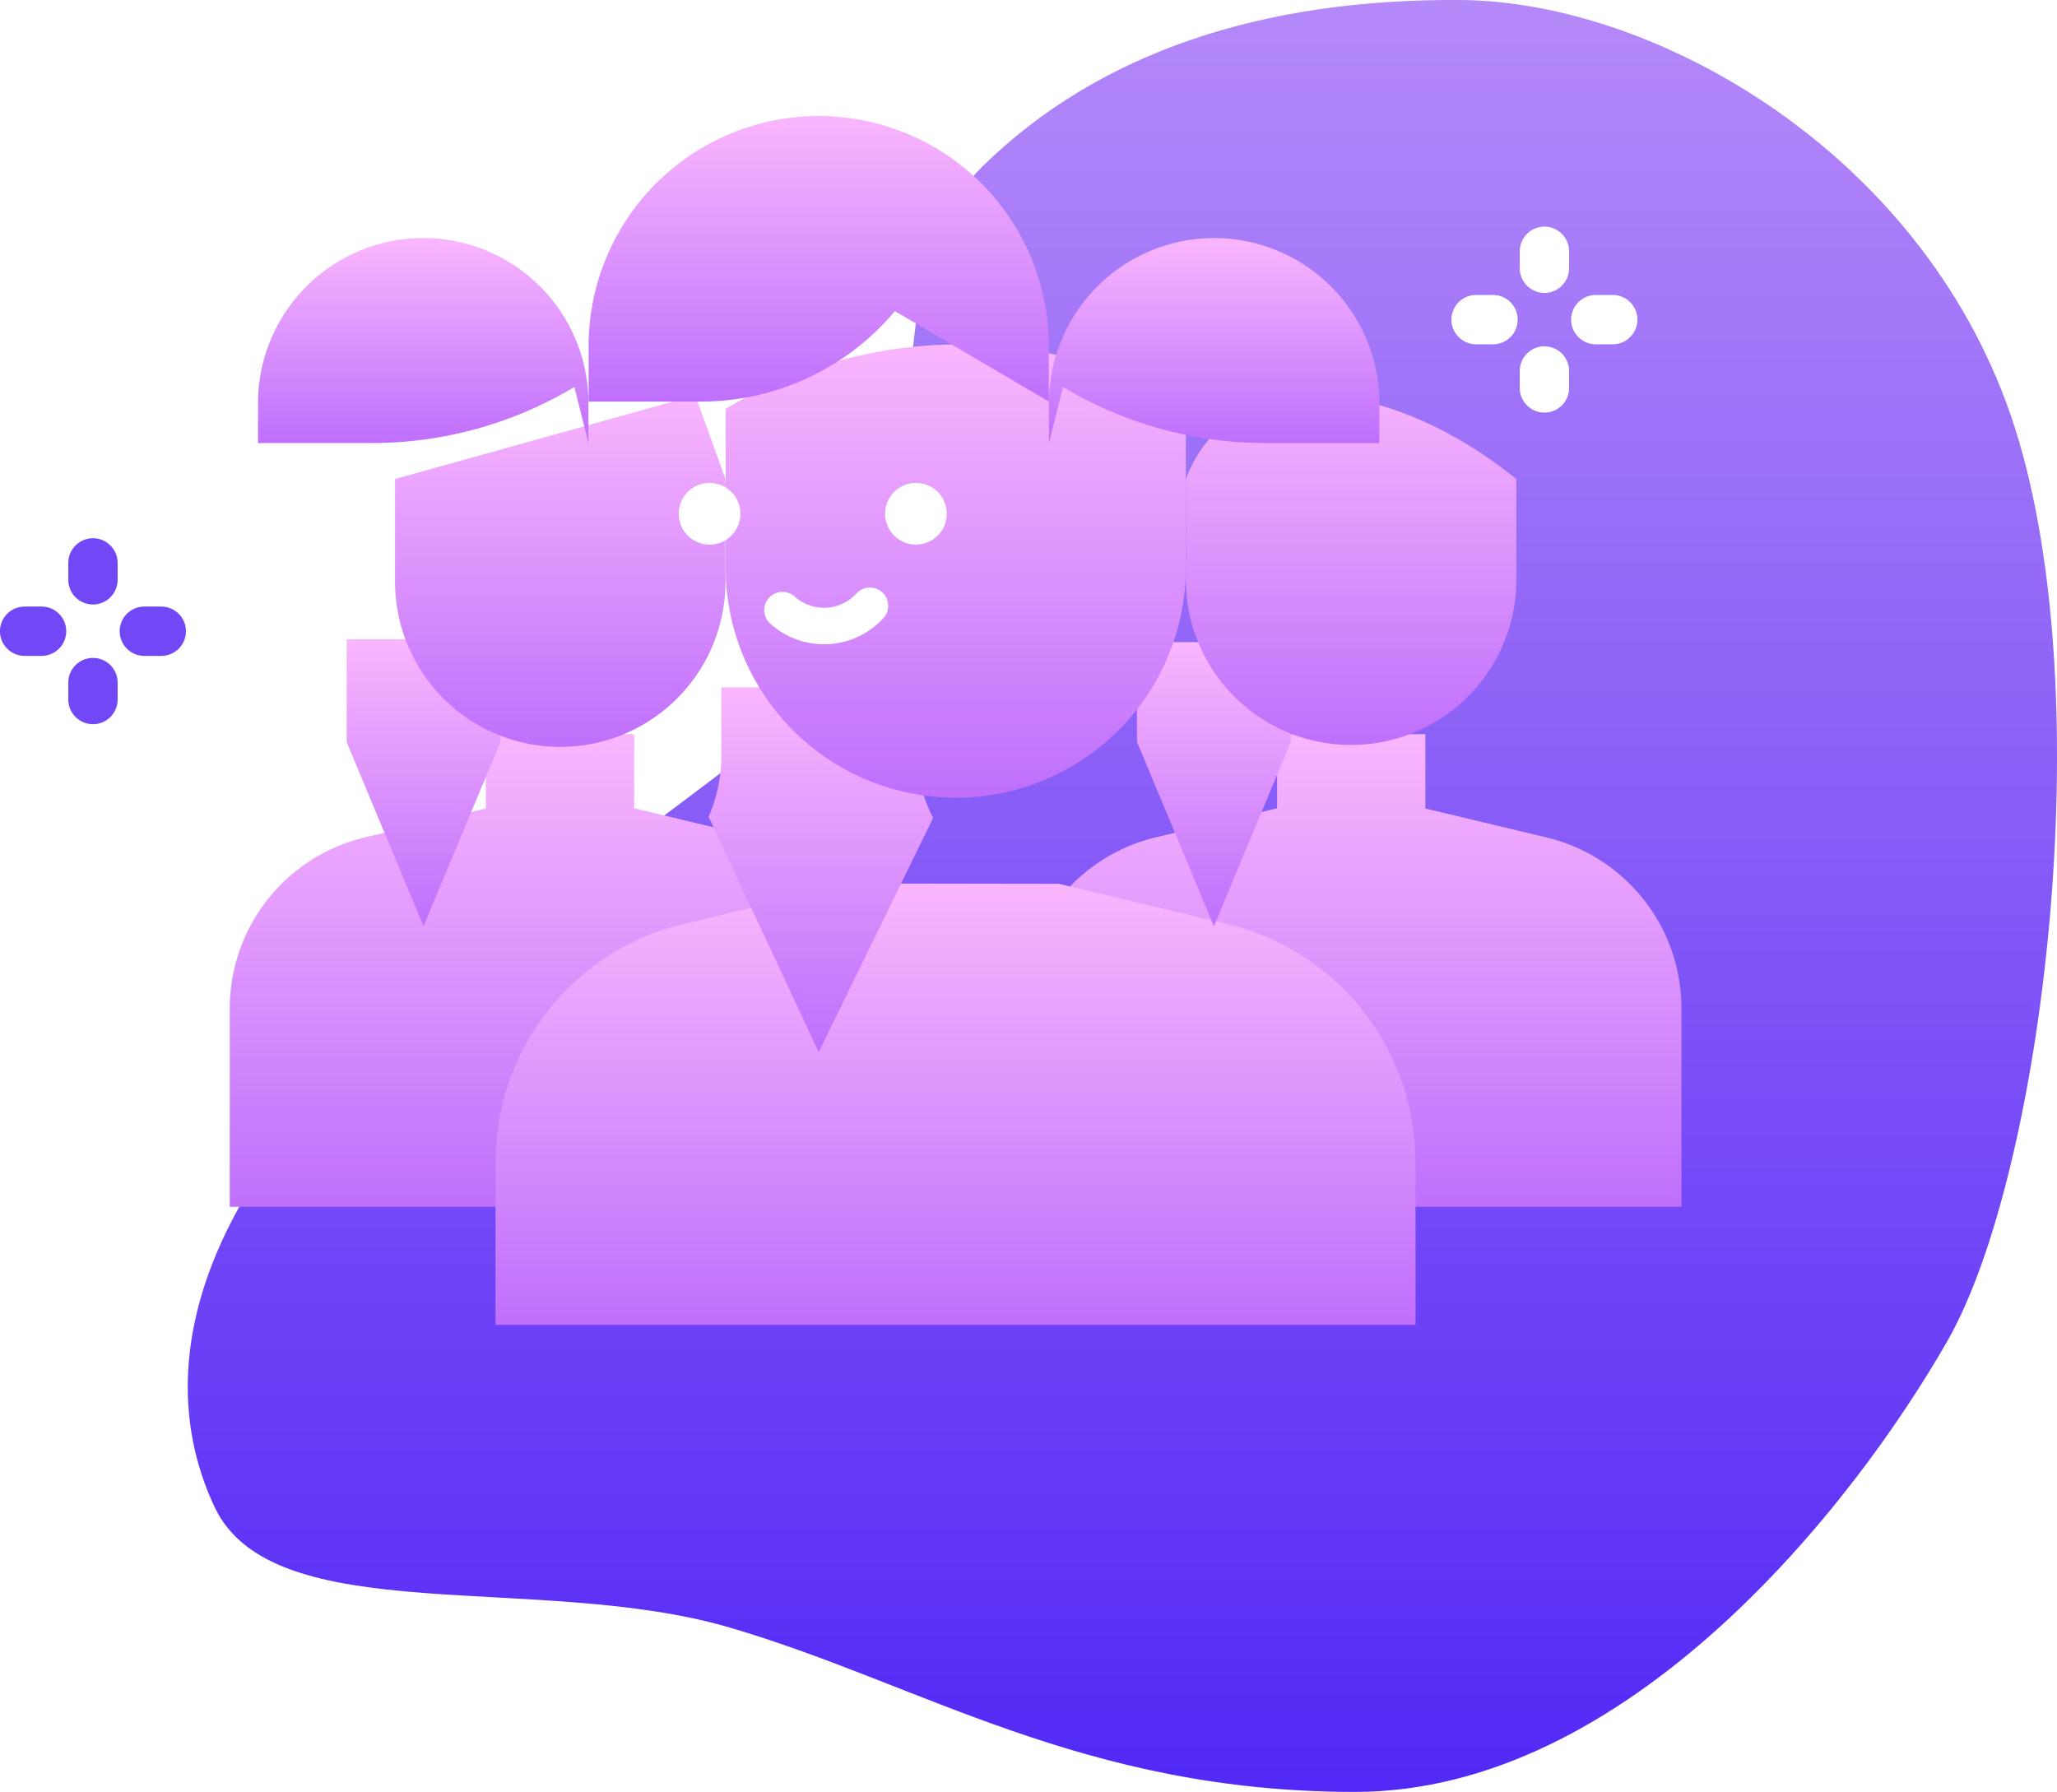 <svg xmlns="http://www.w3.org/2000/svg" xmlns:xlink="http://www.w3.org/1999/xlink" width="90.162" height="78.547" viewBox="0 0 90.162 78.547"><defs><style>.a{fill:url(#a);}.b{stroke:rgba(0,0,0,0);fill:url(#b);}.c{fill:#fff;}.d{fill:none;stroke:#fff;stroke-linecap:round;stroke-width:1.6px;}.e{fill:#7248f6;}.f{filter:url(#w);}.g{filter:url(#s);}.h{filter:url(#n);}.i{filter:url(#k);}.j{filter:url(#g);}.k{filter:url(#c);}</style><linearGradient id="a" x1="0.5" x2="0.5" y2="1" gradientUnits="objectBoundingBox"><stop offset="0" stop-color="#b589f8"/><stop offset="1" stop-color="#5228f6"/></linearGradient><linearGradient id="b" x1="0.5" x2="0.5" y2="1" gradientUnits="objectBoundingBox"><stop offset="0" stop-color="#f9b6fd"/><stop offset="1" stop-color="#bf6ffc"/></linearGradient><filter id="c" x="3.575" y="28.685" width="34.007" height="24.716" filterUnits="userSpaceOnUse"><feOffset dx="6" dy="3" input="SourceAlpha"/><feGaussianBlur result="d"/><feFlood flood-opacity="0.102"/><feComposite operator="in" in2="d"/><feComposite in="SourceGraphic"/></filter><filter id="g" x="10.81" y="13.72" width="21.483" height="19.516" filterUnits="userSpaceOnUse"><feOffset dx="6" dy="3" input="SourceAlpha"/><feGaussianBlur result="h"/><feFlood flood-opacity="0.102"/><feComposite operator="in" in2="h"/><feComposite in="SourceGraphic"/></filter><filter id="k" x="40.189" y="28.685" width="34.007" height="24.716" filterUnits="userSpaceOnUse"><feOffset dx="6" dy="3" input="SourceAlpha"/><feGaussianBlur result="l"/><feFlood flood-opacity="0.102"/><feComposite operator="in" in2="l"/><feComposite in="SourceGraphic"/></filter><filter id="n" x="15.208" y="35.229" width="47.328" height="23.345" filterUnits="userSpaceOnUse"><feOffset dx="6" dy="3" input="SourceAlpha"/><feGaussianBlur result="o"/><feFlood flood-opacity="0.102"/><feComposite operator="in" in2="o"/><feComposite in="SourceGraphic"/></filter><filter id="s" x="25.299" y="11.552" width="27.172" height="23.92" filterUnits="userSpaceOnUse"><feOffset dx="6" dy="3" input="SourceAlpha"/><feGaussianBlur result="t"/><feFlood flood-opacity="0.102"/><feComposite operator="in" in2="t"/><feComposite in="SourceGraphic"/></filter><filter id="w" x="45.477" y="13.814" width="21.483" height="19.421" filterUnits="userSpaceOnUse"><feOffset dx="6" dy="3" input="SourceAlpha"/><feGaussianBlur result="x"/><feFlood flood-opacity="0.102"/><feComposite operator="in" in2="x"/><feComposite in="SourceGraphic"/></filter></defs><g transform="translate(-1188.693 -4612.023)"><path class="a" d="M1552.533,6134.242c-2.565-5.452-.881-11.89,4.58-17.968s23.428-17.614,25.189-20.785-1.233-14.973,3.875-19.993,12.276-7.372,20.962-7.31,20.521,6.87,24.308,18.759,1.212,32.717-2.955,40.01-14.031,19.776-25.971,19.776-19-4.736-27.392-7.2S1555.1,6139.693,1552.533,6134.242Z" transform="translate(-354.435 -1456.163)"/><g transform="translate(1192.768 4617.11)"><g class="k" transform="matrix(1, 0, 0, 1, -4.07, -5.09)"><path class="b" d="M670.794,618.905a7.689,7.689,0,0,0-3.753-2.148l-5.32-1.275,0,0,0,0v-3.248h-6.5v3.258h0l-5.306,1.268a7.708,7.708,0,0,0-5.918,7.5v8.692h11.762Z" transform="translate(-639.93 -583.05)"/></g><path class="b" d="M736.74,603.234v4.5l-3.372,8.076L730,607.745v-4.511Z" transform="translate(-718.879 -580.3)"/><g class="j" transform="matrix(1, 0, 0, 1, -4.07, -5.09)"><path class="b" d="M714.434,500.99v4.5a7.241,7.241,0,0,1-7.242,7.241h0a7.241,7.241,0,0,1-7.242-7.241v-4.5l13.16-3.669,1.323,3.669Z" transform="translate(-688.64 -482.99)"/></g><path class="b" d="M714.434,476.207v-1.743a7.241,7.241,0,0,0-7.242-7.241h0a7.242,7.242,0,0,0-7.242,7.241v1.743h4.992a17.266,17.266,0,0,0,8.875-2.455h0" transform="translate(-692.716 -461.875)"/><g class="i" transform="matrix(1, 0, 0, 1, -4.07, -5.09)"><path class="b" d="M928.79,618.905a7.69,7.69,0,0,1,3.753-2.148l5.32-1.275,0,0,0,0v-3.248h6.5v3.258h0l5.306,1.268a7.708,7.708,0,0,1,5.918,7.5v8.692H943.822Z" transform="translate(-887.89 -583.05)"/></g><g class="h" transform="matrix(1, 0, 0, 1, -4.07, -5.09)"><path class="b" d="M749.607,662.84l-7.41,1.776a10.737,10.737,0,0,0-8.235,10.441v7.127H774.29v-7.121a10.737,10.737,0,0,0-8.242-10.443l-7.391-1.766Z" transform="translate(-718.25 -627.11)"/></g><g transform="translate(26.984 23.064)"><path class="b" d="M1004.62,604.234v4.382l-3.368,8.065L997.88,608.6v-4.37Z" transform="translate(-979.104 -604.234)"/><path class="b" d="M857.5,635.521l5.015-10.261a7.084,7.084,0,0,1-.752-2.735v-2.993h-8.53v2.993a6.673,6.673,0,0,1-.56,2.678Z" transform="translate(-852.674 -617.555)"/></g><g class="g" transform="matrix(1, 0, 0, 1, -4.07, -5.09)"><path class="b" d="M832.173,482.735v6.959a10.086,10.086,0,1,1-20.172,0v-6.959a20.187,20.187,0,0,1,13.4-2.589A18.994,18.994,0,0,1,832.173,482.735Z" transform="translate(-786.2 -467.81)"/></g><path class="b" d="M822.085,425.874h0A10.086,10.086,0,0,0,812,435.96v2.428h4.931a11.082,11.082,0,0,0,8.494-3.964h0l6.747,3.964V435.96A10.086,10.086,0,0,0,822.085,425.874Z" transform="translate(-790.275 -425.874)"/><g class="f" transform="matrix(1, 0, 0, 1, -4.07, -5.09)"><path class="b" d="M968.045,500.99v4.5a7.242,7.242,0,0,0,14.483,0v-4.5c-4.627-3.726-9.754-4.671-12.591-2.576a5.7,5.7,0,0,0-1.892,2.576Z" transform="translate(-922.07 -482.99)"/></g><path class="b" d="M968.045,476.207v-1.743a7.241,7.241,0,0,1,7.241-7.241h0a7.242,7.242,0,0,1,7.242,7.241v1.743h-4.992a17.266,17.266,0,0,1-8.875-2.455h0" transform="translate(-926.143 -461.875)"/><g transform="translate(25.681 16.081)"><path class="c" d="M301.445,682.335a1.352,1.352,0,1,0,.955.4A1.362,1.362,0,0,0,301.445,682.335Z" transform="translate(-300.094 -682.335)"/><path class="c" d="M368.314,685.038a1.352,1.352,0,1,0-.955-.4A1.361,1.361,0,0,0,368.314,685.038Z" transform="translate(-357.927 -682.335)"/></g><path class="d" d="M37.243,27.364a2.725,2.725,0,0,0,3.832-.189" transform="translate(-7.02 -5.708)"/></g><g transform="translate(1252.313 4621.958)"><path class="c" d="M1031.7,366.6h.742a1.081,1.081,0,0,0,0-2.162h-.742a1.081,1.081,0,1,0,0,2.162Z" transform="translate(-1030.62 -361.443)"/><path class="c" d="M1080.222,366.6h.742a1.081,1.081,0,0,0,0-2.162h-.742a1.081,1.081,0,1,0,0,2.162Z" transform="translate(-1073.895 -361.443)"/><path class="c" d="M1059.392,388.172a1.081,1.081,0,0,0,1.081-1.081v-.742a1.081,1.081,0,0,0-2.162,0v.742A1.081,1.081,0,0,0,1059.392,388.172Z" transform="translate(-1055.317 -380.022)"/><path class="c" d="M1059.392,339.651a1.081,1.081,0,0,0,1.081-1.081v-.742a1.081,1.081,0,0,0-2.162,0v.742A1.081,1.081,0,0,0,1059.392,339.651Z" transform="translate(-1055.317 -336.747)"/></g><g transform="translate(1188.693 4635.616)"><path class="e" d="M1031.7,366.6h.742a1.081,1.081,0,0,0,0-2.162h-.742a1.081,1.081,0,1,0,0,2.162Z" transform="translate(-1030.62 -361.443)"/><path class="e" d="M1080.222,366.6h.742a1.081,1.081,0,0,0,0-2.162h-.742a1.081,1.081,0,1,0,0,2.162Z" transform="translate(-1073.895 -361.443)"/><path class="e" d="M1059.392,388.172a1.081,1.081,0,0,0,1.081-1.081v-.742a1.081,1.081,0,0,0-2.162,0v.742A1.081,1.081,0,0,0,1059.392,388.172Z" transform="translate(-1055.317 -380.022)"/><path class="e" d="M1059.392,339.651a1.081,1.081,0,0,0,1.081-1.081v-.742a1.081,1.081,0,0,0-2.162,0v.742A1.081,1.081,0,0,0,1059.392,339.651Z" transform="translate(-1055.317 -336.747)"/></g></g></svg>